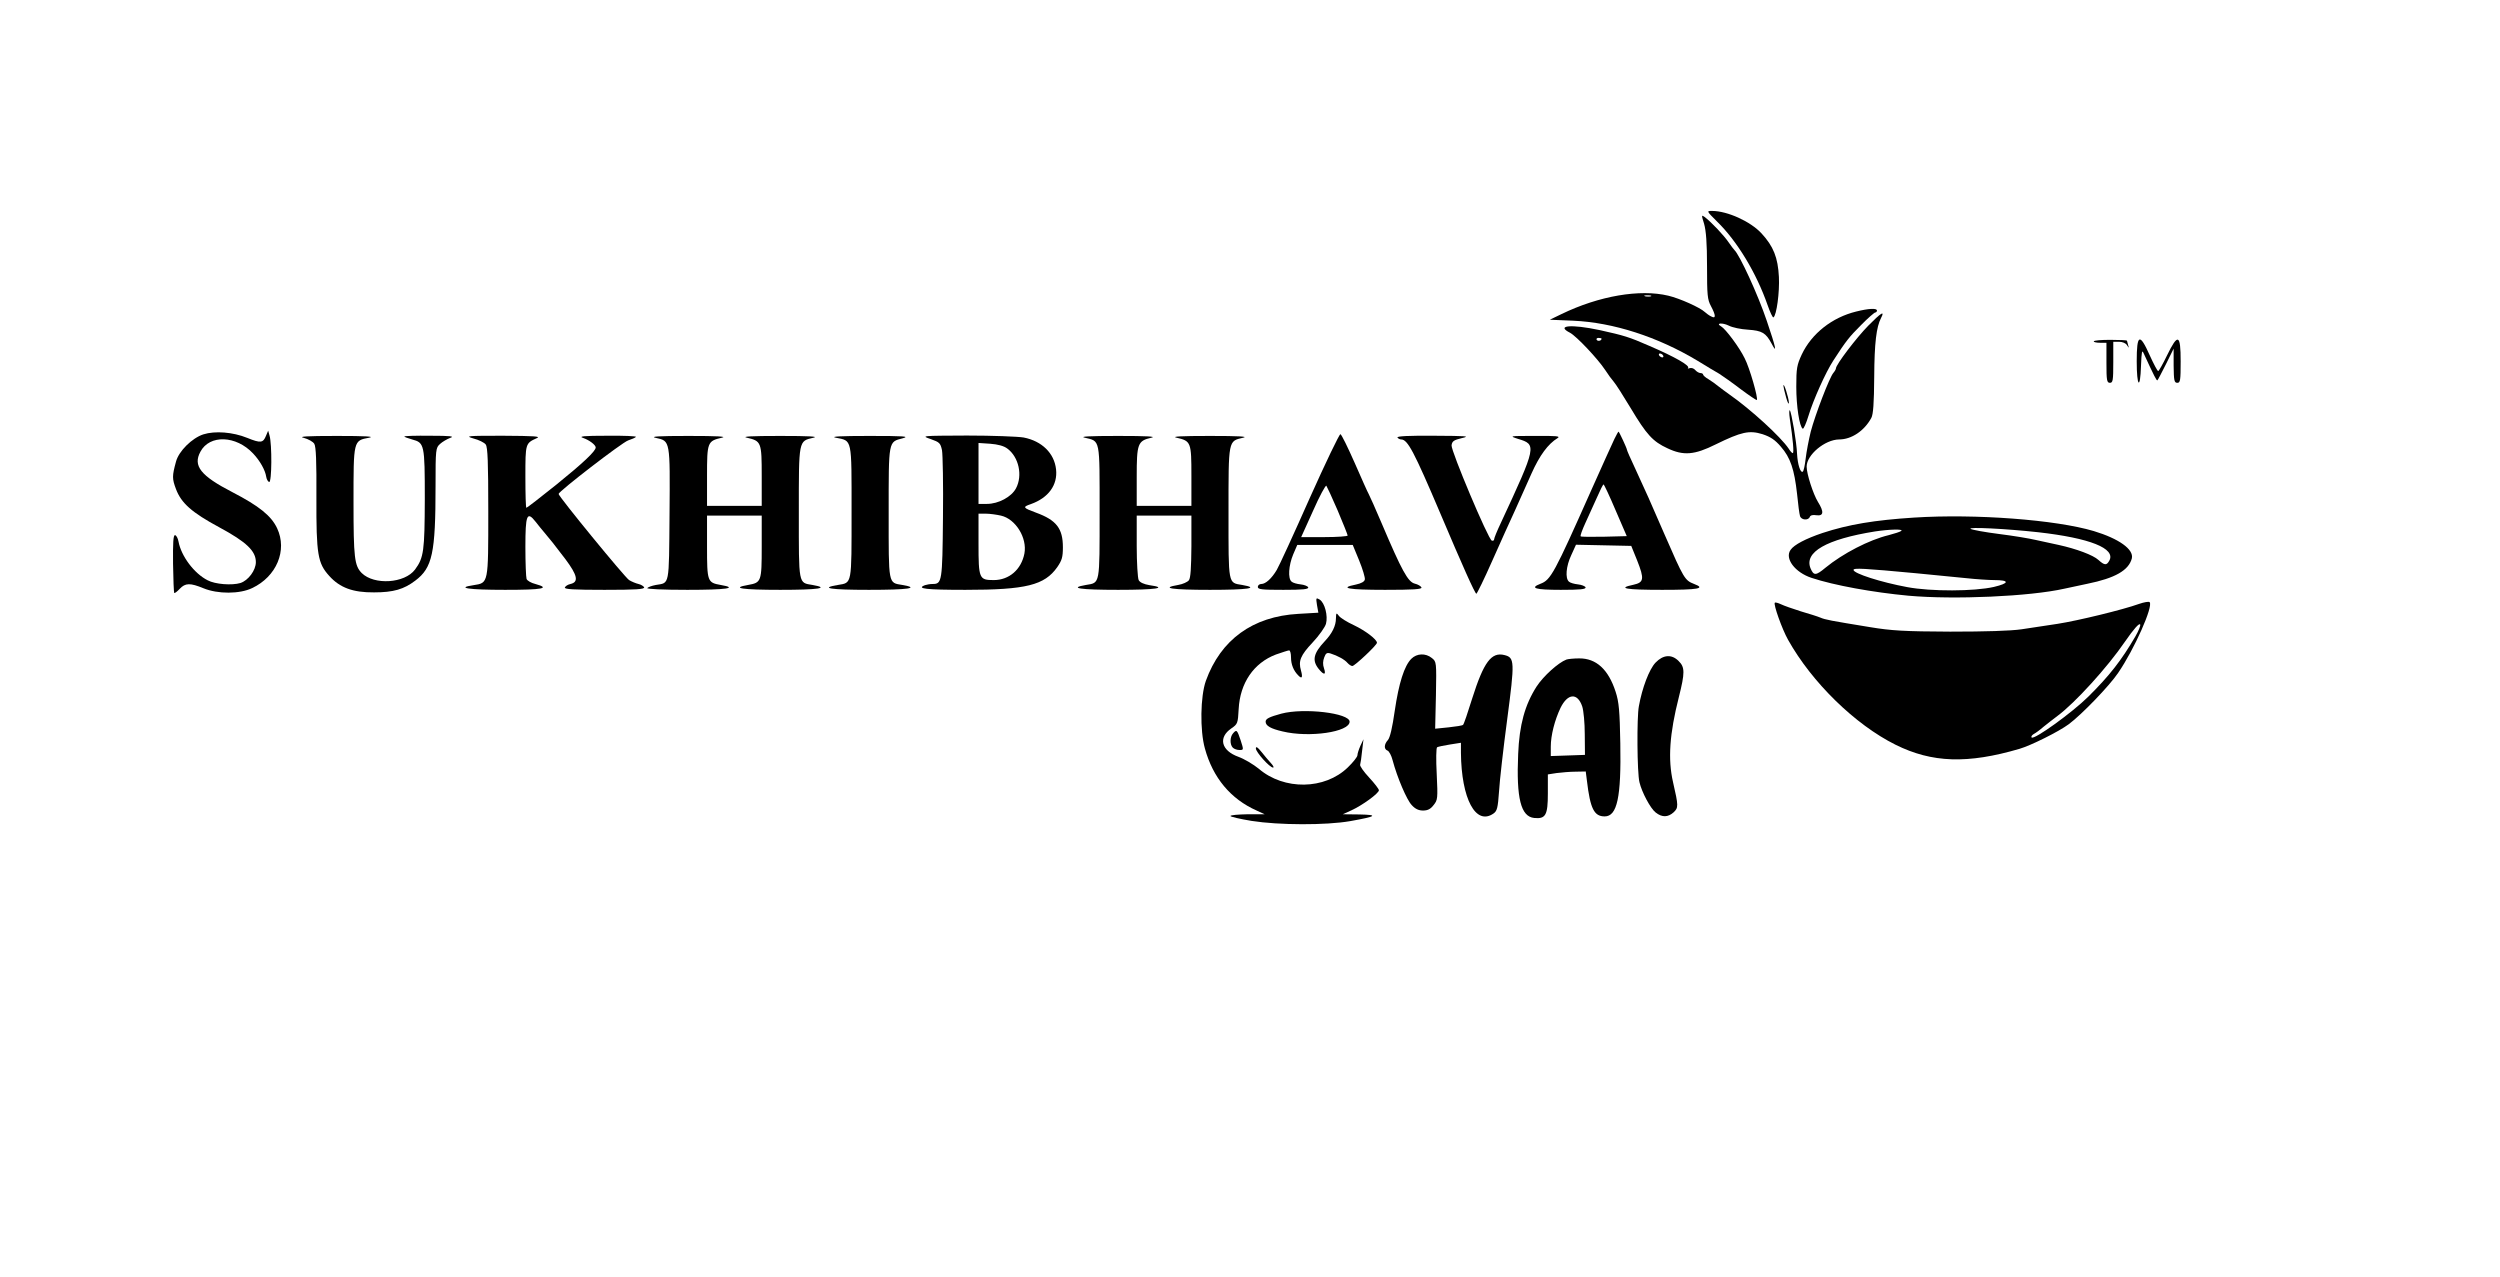 <?xml version="1.0" standalone="no"?>
<!DOCTYPE svg PUBLIC "-//W3C//DTD SVG 20010904//EN"
 "http://www.w3.org/TR/2001/REC-SVG-20010904/DTD/svg10.dtd">
<svg version="1.0" xmlns="http://www.w3.org/2000/svg"
 width="1280pt" height="654pt" viewBox="0 0 1280 654"
 preserveAspectRatio="xMidYMid meet">

<g transform="translate(0,654) scale(0.1,-0.1)"
fill="#000000" stroke="none">
<path d="M8791 5406 c103 -100 202 -264 259 -428 13 -37 26 -65 30 -63 16 10
32 129 28 207 -5 99 -28 157 -89 223 -56 61 -175 115 -253 115 -29 0 -29 0 25
-54z"/>
<path d="M8725 5394 c10 -35 15 -98 15 -217 0 -148 2 -171 20 -204 26 -49 26
-67 1 -53 -11 5 -25 16 -33 23 -23 22 -127 69 -186 83 -146 35 -355 -1 -547
-94 l-60 -29 120 -5 c204 -9 432 -82 638 -206 42 -26 92 -56 110 -66 17 -11
67 -46 110 -79 43 -32 80 -57 82 -55 8 8 -37 165 -62 213 -27 56 -98 151 -121
164 -30 17 6 20 39 4 19 -10 63 -19 99 -21 72 -5 91 -16 121 -72 29 -56 22
-21 -25 117 -45 134 -139 338 -166 363 -3 3 -17 21 -30 40 -23 34 -86 101
-122 129 -17 12 -17 10 -3 -35z m-272 -371 c-7 -2 -21 -2 -30 0 -10 3 -4 5 12
5 17 0 24 -2 18 -5z"/>
<path d="M9504 4945 c-123 -30 -228 -112 -279 -220 -25 -54 -28 -71 -28 -165
0 -100 16 -204 33 -215 4 -3 18 28 30 68 24 79 87 220 126 280 66 102 82 122
142 182 35 36 69 65 73 65 5 0 9 5 9 10 0 13 -42 11 -106 -5z"/>
<path d="M9566 4873 c-61 -62 -166 -200 -166 -219 0 -4 -6 -15 -13 -23 -20
-23 -93 -214 -116 -301 -10 -41 -22 -103 -26 -138 -4 -34 -10 -64 -15 -67 -12
-7 -26 37 -29 90 -2 60 -29 216 -37 224 -4 3 -4 -16 0 -44 16 -107 22 -175 15
-175 -4 0 -13 10 -21 23 -40 60 -194 201 -303 277 -19 14 -46 33 -58 43 -12
10 -34 26 -49 35 -16 9 -28 20 -28 24 0 4 -6 8 -14 8 -7 0 -19 7 -26 15 -7 9
-20 13 -29 10 -8 -3 -12 -3 -8 1 11 12 -68 57 -198 113 -105 46 -129 53 -255
81 -146 31 -226 24 -151 -14 33 -18 141 -132 180 -191 14 -22 34 -49 43 -59
10 -11 49 -72 88 -137 80 -134 113 -170 187 -204 82 -39 138 -35 248 20 131
64 171 73 239 52 42 -14 64 -29 94 -64 49 -56 69 -116 83 -242 5 -53 12 -104
15 -113 6 -21 42 -24 50 -5 3 9 16 12 34 9 37 -5 40 17 8 68 -25 41 -58 144
-58 181 0 60 93 138 166 139 64 0 129 44 165 110 10 18 14 75 15 210 1 175 11
256 35 302 21 40 0 27 -65 -39z m-1366 -67 c0 -11 -19 -15 -25 -6 -3 5 1 10 9
10 9 0 16 -2 16 -4z m315 -86 c3 -5 2 -10 -4 -10 -5 0 -13 5 -16 10 -3 6 -2
10 4 10 5 0 13 -4 16 -10z"/>
<path d="M10720 4792 c0 -4 15 -7 33 -7 l32 0 0 -103 c0 -90 2 -102 18 -102
15 0 17 12 17 105 l0 105 30 0 c17 0 34 -7 40 -17 11 -17 11 -17 6 0 -3 10 -6
21 -6 23 0 2 -38 4 -85 4 -47 0 -85 -3 -85 -8z"/>
<path d="M10940 4690 c0 -131 18 -150 22 -22 3 74 5 83 14 62 54 -117 66 -141
70 -137 3 2 22 40 44 83 l39 79 0 -87 c1 -77 3 -88 19 -88 15 0 17 12 17 110
0 140 -14 145 -70 30 -21 -44 -42 -80 -45 -80 -4 0 -23 36 -43 80 -52 117 -67
110 -67 -30z"/>
<path d="M9131 4565 c0 -5 6 -32 14 -60 8 -29 14 -39 14 -25 -1 24 -27 106
-28 85z"/>
<path d="M1041 4316 c-58 -19 -126 -86 -140 -140 -20 -73 -20 -87 0 -140 27
-72 81 -120 222 -196 139 -75 187 -121 187 -178 0 -42 -39 -94 -79 -107 -43
-13 -129 -7 -168 14 -69 35 -135 123 -149 198 -3 18 -12 33 -18 33 -9 0 -11
-39 -10 -146 1 -80 4 -147 6 -150 3 -2 15 7 28 21 29 31 54 31 122 3 73 -30
185 -30 249 1 125 59 181 193 128 306 -30 64 -92 114 -229 185 -163 84 -203
135 -164 207 47 89 183 84 270 -9 35 -37 62 -85 67 -119 2 -13 9 -25 15 -27
14 -4 15 195 2 238 l-7 25 -11 -26 c-15 -37 -27 -39 -96 -11 -74 30 -165 37
-225 18z"/>
<path d="M8266 4293 c-10 -21 -63 -138 -117 -259 -192 -432 -209 -463 -262
-483 -57 -22 -27 -31 104 -31 100 0 130 3 127 13 -3 6 -20 13 -39 15 -19 2
-40 8 -46 14 -20 17 -15 79 12 136 l24 53 142 -3 141 -3 30 -74 c38 -96 35
-113 -19 -125 -86 -18 -39 -26 147 -26 187 0 225 7 164 30 -48 19 -52 25 -153
257 -73 169 -92 211 -152 341 -22 46 -39 86 -39 89 0 7 -40 93 -43 93 -2 0
-11 -17 -21 -37z m6 -366 l57 -132 -116 -3 c-64 -1 -118 -1 -120 2 -3 3 8 33
24 68 16 35 42 93 59 130 16 37 31 67 34 68 3 0 31 -60 62 -133z"/>
<path d="M6705 3988 c-81 -183 -157 -348 -168 -366 -26 -44 -57 -72 -79 -72
-10 0 -18 -7 -18 -15 0 -13 21 -15 131 -15 100 0 130 3 127 13 -3 6 -20 13
-39 15 -19 2 -40 8 -46 14 -20 16 -15 84 8 139 l21 49 142 0 142 0 33 -80 c18
-44 31 -88 29 -97 -2 -11 -18 -20 -46 -26 -90 -18 -38 -27 149 -27 144 0 190
3 187 12 -3 7 -18 16 -35 20 -34 9 -65 64 -169 309 -31 73 -61 140 -66 149 -5
8 -37 80 -72 160 -35 79 -67 145 -73 147 -5 2 -76 -146 -158 -329z m144 -62
c28 -66 51 -124 51 -128 0 -4 -54 -8 -119 -8 l-119 0 61 135 c33 75 64 132 68
128 3 -4 30 -62 58 -127z"/>
<path d="M1556 4298 c22 -6 46 -19 53 -30 9 -14 12 -89 11 -276 -1 -292 7
-336 66 -401 54 -60 121 -85 229 -84 100 0 153 16 211 60 88 66 104 141 104
484 0 190 1 196 23 216 12 11 36 25 52 31 24 8 3 11 -102 11 -73 1 -133 -1
-133 -4 0 -2 18 -9 40 -15 63 -17 65 -24 65 -305 -1 -265 -5 -300 -50 -361
-53 -71 -209 -81 -273 -18 -37 38 -42 77 -42 363 0 317 -1 315 80 330 31 6
-18 9 -165 9 -159 0 -200 -3 -169 -10z"/>
<path d="M2424 4295 c27 -7 56 -21 63 -31 10 -14 13 -90 13 -344 0 -370 1
-364 -75 -376 -94 -14 -26 -24 161 -24 193 0 235 8 155 30 -21 5 -42 17 -45
26 -3 9 -6 82 -6 164 0 164 8 185 52 129 13 -17 32 -40 43 -53 33 -39 50 -60
110 -139 62 -83 69 -117 26 -127 -14 -3 -26 -11 -29 -18 -3 -9 45 -12 203 -12
161 0 206 3 203 13 -3 6 -16 14 -29 17 -13 3 -35 12 -48 20 -22 14 -361 428
-361 441 0 13 324 263 356 274 18 6 37 14 40 18 4 4 -62 7 -147 6 -121 0 -148
-3 -124 -11 32 -11 65 -36 65 -49 0 -19 -65 -80 -201 -190 -82 -66 -151 -119
-154 -119 -3 0 -5 71 -5 159 0 172 0 171 59 198 21 9 -13 11 -174 12 -184 0
-196 -1 -151 -14z"/>
<path d="M3358 4298 c74 -16 73 -11 70 -392 -3 -372 1 -349 -70 -361 -21 -4
-40 -11 -44 -16 -3 -5 81 -9 205 -9 200 0 264 9 171 25 -68 12 -70 17 -70 196
l0 159 140 0 140 0 0 -159 c0 -179 -2 -184 -70 -196 -92 -16 -29 -25 165 -25
194 0 257 9 165 25 -73 12 -70 -2 -70 370 0 375 -2 366 75 384 28 6 -21 9
-170 9 -151 0 -199 -3 -171 -9 74 -17 76 -23 76 -196 l0 -153 -140 0 -140 0 0
153 c0 173 2 179 76 196 28 6 -21 9 -171 9 -157 0 -199 -3 -167 -10z"/>
<path d="M4279 4299 c85 -17 81 2 81 -380 0 -376 3 -362 -70 -374 -96 -16 -40
-25 159 -25 200 0 264 9 171 25 -73 12 -70 -2 -70 369 0 373 -2 363 72 382 36
10 9 12 -172 12 -148 0 -201 -3 -171 -9z"/>
<path d="M4765 4292 c45 -16 50 -20 58 -57 4 -22 7 -178 5 -346 -3 -327 -5
-339 -53 -339 -13 0 -30 -3 -39 -6 -47 -18 5 -24 207 -24 311 0 405 24 470
116 24 35 29 51 29 102 0 96 -33 139 -137 177 -68 25 -71 29 -27 44 90 32 138
98 129 178 -9 83 -73 145 -166 163 -30 5 -160 10 -290 10 -235 -1 -236 -1
-186 -18z m393 -49 c58 -43 79 -137 44 -203 -23 -44 -90 -80 -149 -80 l-43 0
0 156 0 156 60 -4 c39 -3 70 -11 88 -25z m-33 -343 c75 -17 135 -114 120 -194
-16 -82 -78 -136 -157 -136 -75 0 -78 7 -78 186 l0 154 38 0 c20 0 55 -5 77
-10z"/>
<path d="M5554 4299 c80 -19 76 -1 76 -380 0 -376 3 -362 -70 -374 -92 -16
-29 -25 165 -25 195 0 258 10 160 24 -29 5 -49 14 -55 26 -5 10 -10 89 -10
174 l0 156 140 0 140 0 0 -157 c-1 -110 -4 -163 -13 -174 -7 -9 -31 -20 -55
-24 -94 -16 -33 -25 163 -25 194 0 257 9 165 25 -73 12 -70 -2 -70 370 0 375
-2 366 75 384 28 6 -21 9 -170 9 -151 0 -199 -3 -171 -9 74 -17 76 -23 76
-196 l0 -153 -140 0 -140 0 0 149 c0 170 5 184 75 200 28 6 -21 9 -170 9 -151
0 -199 -3 -171 -9z"/>
<path d="M7155 4300 c3 -5 12 -10 19 -10 33 0 65 -60 201 -380 111 -262 177
-410 184 -410 3 0 40 75 81 168 41 92 93 208 116 257 22 50 61 135 85 190 42
94 85 152 134 182 16 10 -6 12 -115 11 -133 0 -134 0 -88 -15 97 -29 96 -35
-88 -431 -19 -40 -34 -77 -34 -83 0 -6 -5 -9 -12 -7 -18 6 -209 459 -206 488
3 21 11 27 53 37 44 10 27 11 -143 12 -127 1 -191 -2 -187 -9z"/>
<path d="M9800 3890 c-202 -13 -335 -35 -469 -79 -86 -29 -145 -60 -163 -86
-32 -44 22 -116 108 -144 115 -38 313 -74 495 -91 235 -21 621 -4 799 36 41 9
94 20 117 25 143 29 212 69 228 130 11 46 -66 101 -195 140 -195 58 -605 89
-920 69z m635 -75 c266 -30 398 -83 365 -145 -14 -26 -25 -25 -56 3 -27 25
-113 57 -204 77 -30 6 -82 18 -115 25 -33 8 -118 22 -190 31 -71 9 -137 21
-145 26 -19 11 182 1 345 -17z m-700 7 c-6 -5 -35 -14 -65 -22 -100 -24 -235
-94 -324 -167 -49 -41 -60 -41 -76 -3 -34 83 81 149 330 189 73 11 146 13 135
3z m75 -217 c85 -8 200 -20 255 -25 55 -6 120 -10 145 -10 80 0 79 -16 -1 -35
-100 -23 -322 -24 -444 -1 -135 25 -275 70 -275 88 0 11 52 8 320 -17z"/>
<path d="M6743 3442 l7 -39 -103 -6 c-233 -13 -397 -132 -473 -343 -28 -79
-31 -253 -5 -346 41 -150 132 -259 265 -318 l41 -19 -87 0 c-49 -1 -88 -4 -88
-9 0 -4 48 -15 108 -25 139 -22 381 -23 506 -1 134 24 145 32 46 34 l-85 1 44
20 c55 25 141 87 141 103 0 6 -23 36 -50 65 -28 30 -49 60 -46 66 2 7 7 38 10
71 l7 59 -16 -34 c-8 -18 -15 -40 -15 -48 0 -8 -22 -36 -49 -62 -118 -115
-327 -118 -456 -7 -27 22 -74 50 -104 61 -89 32 -105 99 -36 146 32 22 33 26
37 99 7 133 77 236 191 279 32 11 62 21 67 21 6 0 10 -16 10 -36 0 -36 13 -68
37 -92 19 -20 24 -11 14 25 -14 49 -3 77 60 144 33 35 63 78 68 95 11 41 -6
107 -32 124 -19 11 -20 10 -14 -28z"/>
<path d="M9087 3454 c-8 -8 37 -135 68 -190 122 -218 343 -434 550 -537 187
-93 369 -99 635 -21 58 17 201 88 252 126 66 49 208 196 253 263 83 121 181
342 161 362 -4 4 -28 0 -54 -9 -83 -30 -314 -86 -417 -102 -55 -8 -138 -21
-185 -28 -55 -8 -183 -12 -365 -12 -235 1 -301 5 -410 23 -208 34 -229 38
-255 49 -14 6 -59 20 -100 32 -41 13 -87 29 -101 36 -15 7 -29 11 -32 8z
m1847 -171 c-72 -124 -134 -203 -242 -310 -83 -82 -277 -222 -290 -209 -4 4 1
12 11 18 10 5 33 22 50 37 18 14 50 40 72 56 89 66 255 248 345 380 45 65 74
98 78 87 2 -6 -9 -33 -24 -59z"/>
<path d="M6840 3374 c0 -38 -19 -77 -58 -118 -57 -61 -65 -97 -31 -140 27 -34
40 -33 28 2 -7 19 -6 38 1 56 8 22 14 26 33 20 35 -11 72 -31 86 -48 8 -9 19
-16 25 -16 12 0 126 107 126 119 0 17 -59 62 -118 90 -35 16 -70 38 -77 48
-13 17 -14 16 -15 -13z"/>
<path d="M7226 3167 c-36 -36 -64 -124 -85 -267 -12 -84 -24 -137 -35 -149
-20 -22 -21 -47 -2 -54 8 -3 20 -25 26 -49 24 -90 73 -204 98 -230 18 -20 36
-28 58 -28 24 0 39 8 54 28 21 26 22 33 16 159 -4 74 -3 134 2 137 5 3 34 9
65 14 l57 9 0 -51 c2 -236 76 -375 167 -311 18 13 22 28 28 112 3 54 22 221
42 371 39 296 38 315 -14 328 -67 17 -106 -35 -165 -221 -22 -71 -43 -133 -47
-136 -3 -4 -37 -9 -74 -13 l-69 -7 4 171 c3 170 3 172 -21 191 -32 26 -77 24
-105 -4z"/>
<path d="M8476 3147 c-32 -34 -68 -128 -85 -223 -11 -56 -9 -342 3 -389 12
-51 56 -134 83 -155 33 -26 63 -25 92 1 25 24 25 32 -3 154 -27 118 -18 248
30 437 31 123 31 152 -1 183 -36 37 -80 33 -119 -8z"/>
<path d="M8020 3163 c-42 -16 -117 -84 -152 -137 -61 -95 -89 -198 -95 -347
-10 -227 14 -320 82 -327 59 -6 70 15 70 125 l0 98 45 7 c25 3 68 7 97 7 l52
1 6 -47 c17 -144 37 -183 91 -183 64 0 85 98 80 374 -3 167 -7 212 -24 264
-37 115 -100 172 -187 171 -27 0 -57 -3 -65 -6z m81 -240 c7 -21 13 -85 13
-143 l1 -105 -87 -3 -88 -3 0 48 c0 58 20 136 50 199 37 75 87 78 111 7z"/>
<path d="M6560 2886 c-62 -17 -80 -26 -80 -41 0 -21 26 -36 87 -50 136 -33
343 -3 343 50 0 44 -234 72 -350 41z"/>
<path d="M6313 2785 c-16 -18 -17 -57 -1 -73 7 -7 22 -12 34 -12 22 0 22 0 6
50 -18 54 -21 56 -39 35z"/>
<path d="M6430 2708 c0 -19 71 -98 88 -98 6 0 1 10 -11 23 -12 13 -34 39 -49
58 -19 24 -28 29 -28 17z"/>
</g>
</svg>
